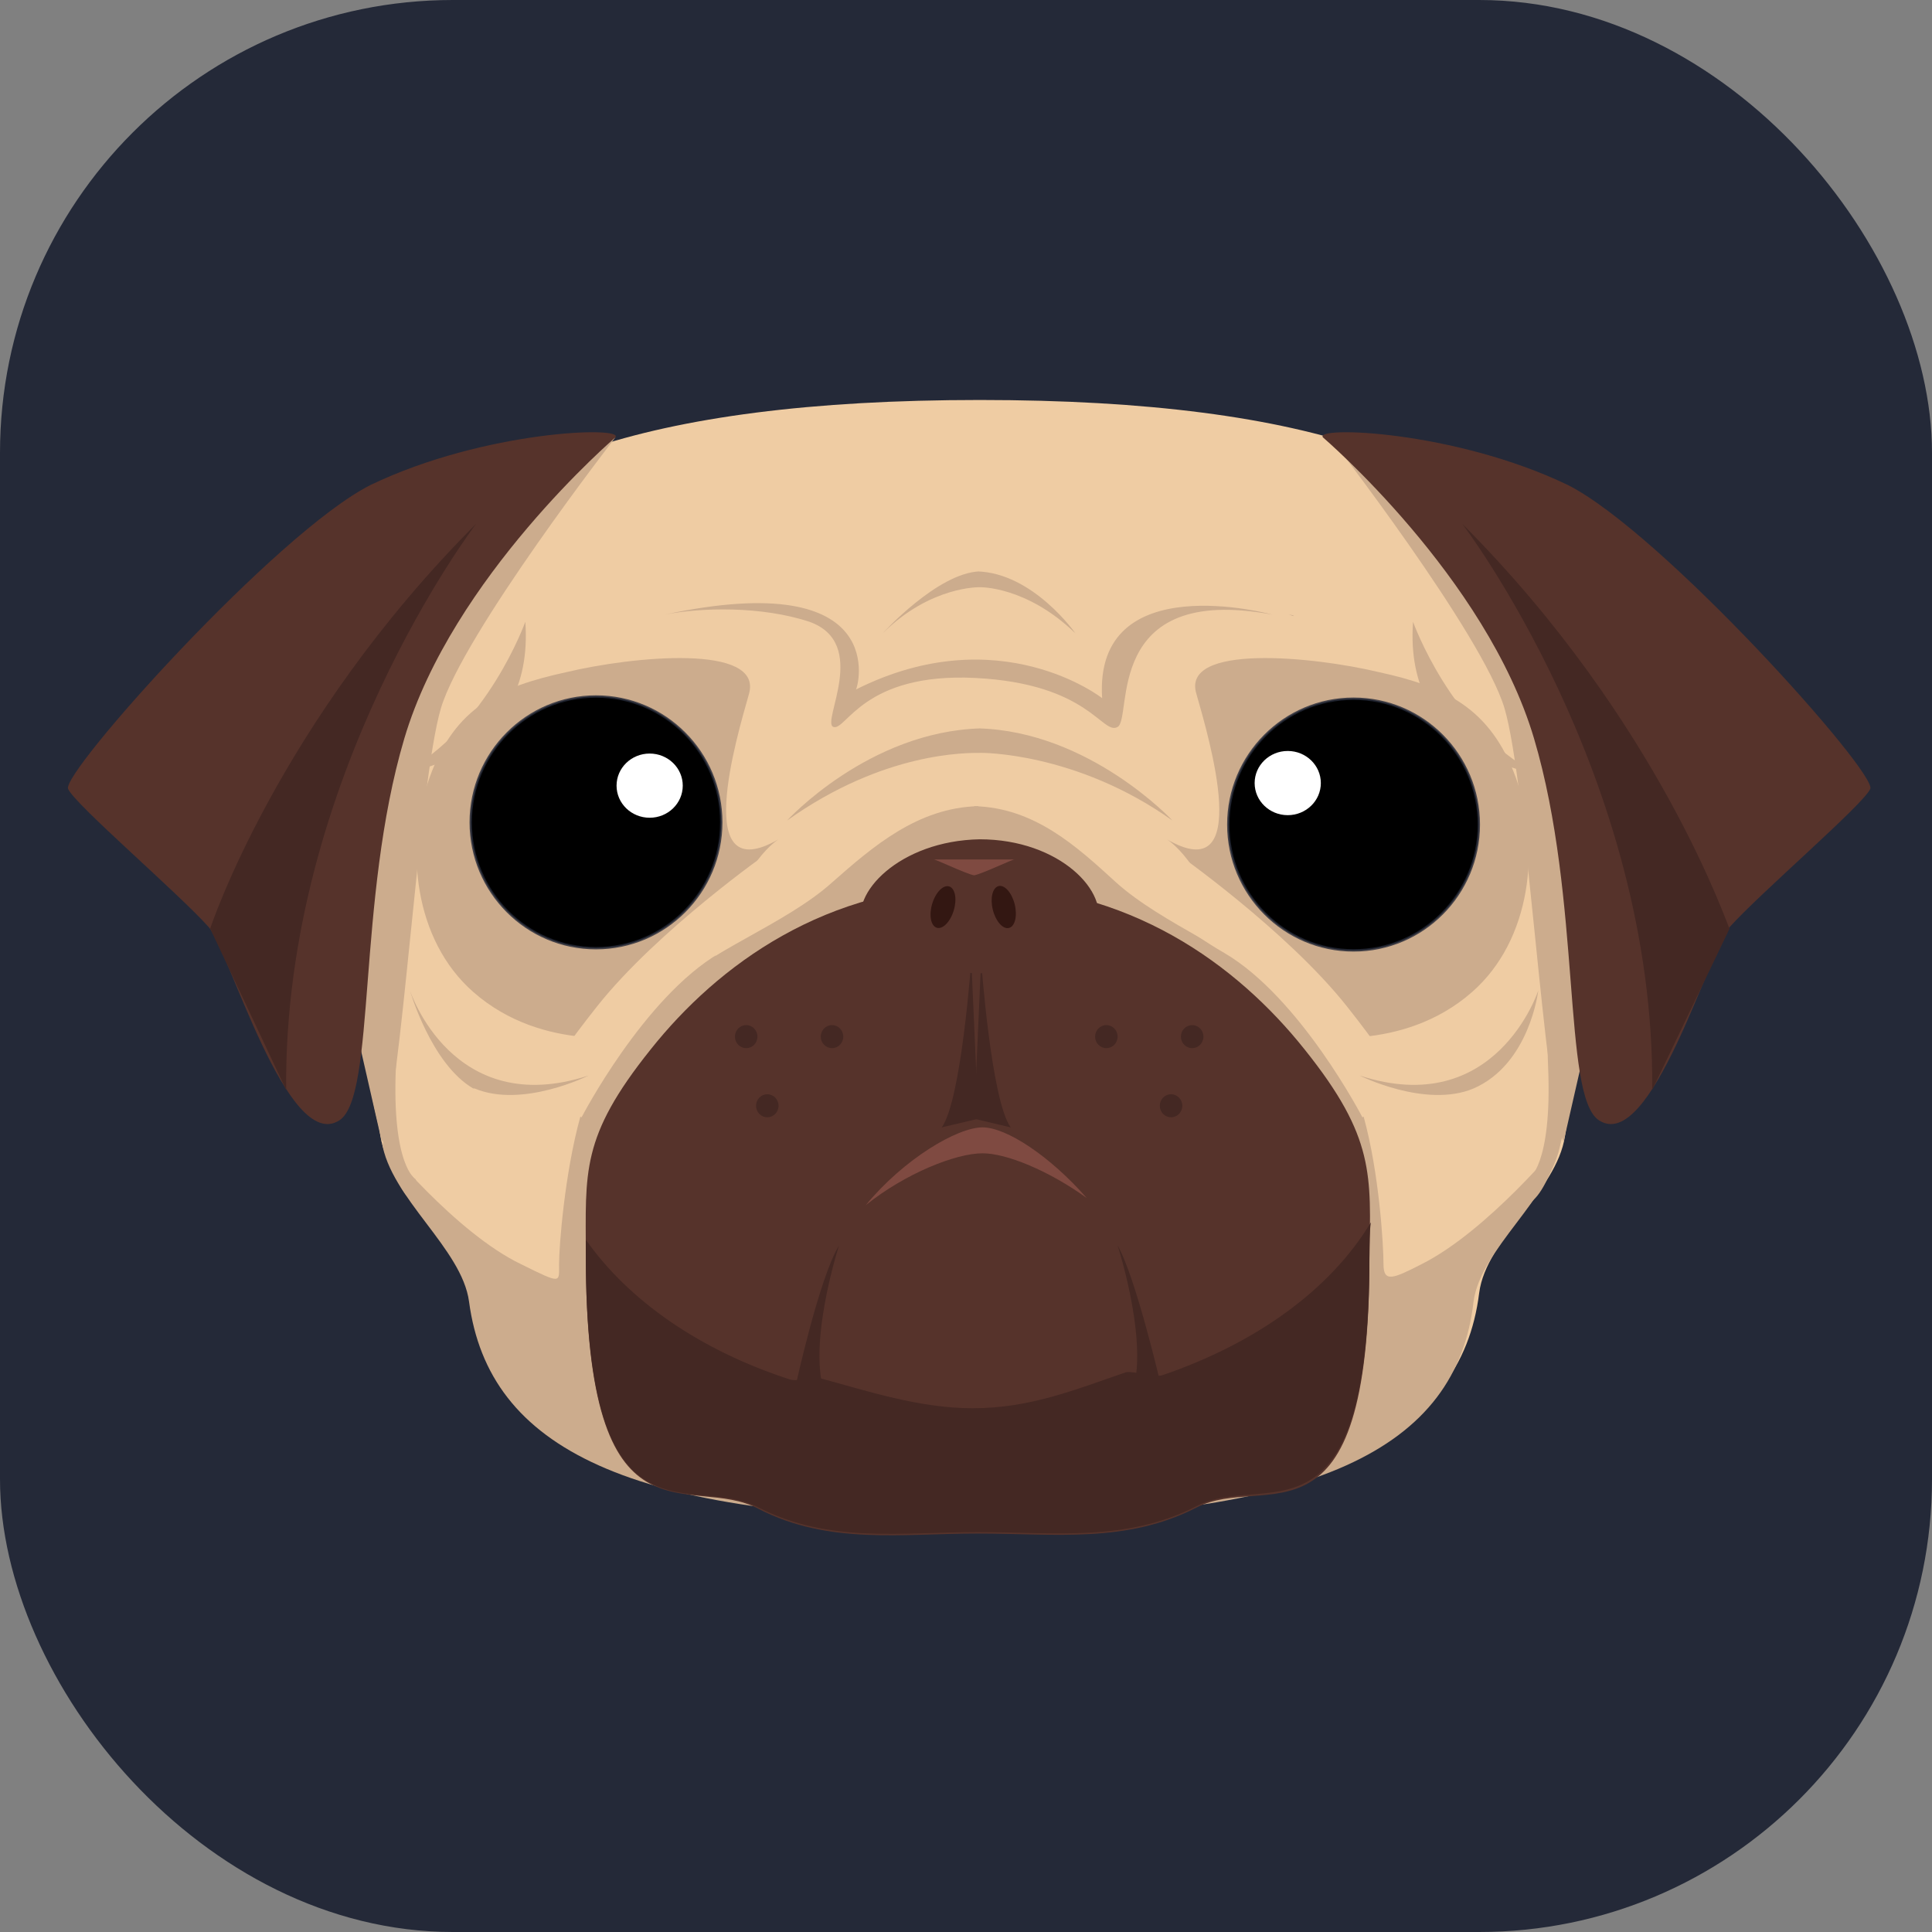 <svg xmlns="http://www.w3.org/2000/svg" width="128" height="128" viewBox="0 0 256 256"><rect x="0" y="0" width="256" height="256" fill="#808080" stroke="none"/><g fill="none"><rect width="256" height="256" fill="#242938" rx="60"/><path fill="#EFCCA3" d="M208.86 99.95c-.373-8.397.746-15.84-2.983-22.139C196.93 62.161 174.56 53 129.82 53v1.336h-.932h.932V53c-44.74 0-68.228 9.161-77.176 25.002c-3.542 6.49-3.17 13.742-3.729 22.14c-.373 6.679-3.355 13.741-2.05 21.375c1.491 9.925 2.05 19.849 3.542 29.011c1.118 7.443 11.185 13.741 12.117 20.803c2.61 19.467 22.37 28.437 67.109 28.437v1.527h-1.118h1.305v-1.527c44.74 0 63.754-8.97 66.177-28.437c.933-7.253 10.253-13.36 11.372-20.803c1.491-9.162 2.05-19.086 3.542-29.011c1.305-7.634-1.678-14.886-2.051-21.566"/><path fill="#CCAC8D" d="M129.074 106.822c8.016.19 13.608 5.344 18.828 10.115c6.152 5.535 16.591 9.352 20.879 14.123c4.287 4.772 9.88 9.543 11.93 16.986c2.051 7.444 2.61 16.987 2.61 19.468s1.305 1.908 5.033 0c8.762-4.39 18.455-16.223 18.455-16.223c-1.118 7.443-10.625 14.123-11.557 21.185c-2.237 19.467-20.693 28.819-66.364 28.819h-.187h1.119"/><path fill="#CCAC8D" d="M158.528 91.935c1.678 5.916 7.643 25.956-3.915 19.276c0 0 4.847 2.863 7.829 13.742c3.17 10.879 10.813 12.215 10.813 12.215s12.489 2.481 21.81-5.726c7.83-6.871 9.135-19.086 5.779-28.438c-3.355-9.16-9.321-12.023-18.082-13.932c-8.762-2.1-26.285-3.817-24.234 2.863"/><path fill="#fff" d="M176.424 110.639c2.368 0 4.287-1.966 4.287-4.39c0-2.425-1.919-4.39-4.287-4.39s-4.288 1.965-4.288 4.39s1.92 4.39 4.288 4.39"/><path fill="#EFCCA3" d="M155.732 112.929s14.726 10.306 22.742 20.422c8.016 10.115 7.83 12.024 7.83 12.024l-5.779 2.672s-8.202-15.842-18.269-21.758c-10.253-5.917-11.371-10.879-11.371-10.879z"/><path fill="#CCAC8D" d="M129.633 106.822c-8.016.19-13.981 5.344-19.387 10.115c-6.152 5.535-16.964 9.352-21.251 14.123c-4.288 4.772-10.067 9.543-12.117 16.986s-2.797 16.987-2.797 19.468s.373 2.672-5.033 0c-8.761-4.199-18.455-16.223-18.455-16.223c1.118 7.443 10.626 14.123 11.558 21.185c2.61 19.467 21.065 28.819 66.737 28.819h.932"/><path fill="#56332B" d="M172.882 139.076c-8.948-11.26-23.302-21.757-43.249-21.757h-.186c-19.947 0-34.3 10.497-43.249 21.757c-9.32 11.642-8.575 16.223-8.575 27.293c0 40.079 13.795 28.628 22.929 33.59c9.321 4.772 19.015 3.245 28.895 3.245h.186c10.067 0 19.574 1.336 28.895-3.435c9.134-4.772 22.929 7.061 22.929-33.019c.186-11.069.746-16.032-8.575-27.674"/><path fill="#442823" d="M128.701 127.243s-1.305 18.513-3.914 22.14l4.846-1.146z"/><path fill="#442823" d="M130.006 127.243s1.305 18.513 3.915 22.14l-4.847-1.146z"/><path fill="#56332B" d="M114.347 122.853c-1.864-4.389 4.847-11.451 15.473-11.642c10.626 0 17.336 7.062 15.472 11.642c-1.864 4.581-8.575 5.917-15.472 6.108c-6.711-.191-13.609-1.527-15.473-6.108"/><path fill="#7F4A41" d="M130.192 152.818c3.17 0 8.762 2.29 13.795 5.916c-4.847-5.535-10.625-9.352-13.795-9.352c-3.355 0-10.439 4.199-15.472 10.307c5.22-4.199 11.931-6.871 15.472-6.871"/><path fill="#442823" d="M128.888 186.599c-7.084 0-13.982-2.29-20.32-4.008c-1.305-.381-2.61.573-3.914.191c-11.745-3.817-21.252-10.306-27.03-18.513v1.909c0 40.08 13.794 28.819 22.928 33.591c9.321 4.771 19.015 3.244 28.895 3.244h.186c10.067 0 19.574 1.336 28.895-3.435c9.134-4.772 22.929 6.871 22.929-33.209c0-1.527 0-3.054.186-4.39c-5.406 8.97-15.286 16.032-27.589 20.231c-1.119.381-3.729-.573-4.847-.382c-6.711 2.29-12.676 4.771-20.319 4.771"/><path fill="#442823" d="M111.178 165.033s-4.66 14.314-1.491 20.612l-4.288-1.908s3.169-14.505 5.779-18.704m36.91 0s4.661 14.314 1.492 20.612l4.287-1.908s-3.355-14.505-5.779-18.704"/><path fill="#CCAC8D" d="M99.248 91.935c-1.678 5.916-7.643 25.956 3.914 19.276c0 0-4.847 2.863-7.83 13.742s-10.811 12.215-10.811 12.215s-12.49 2.481-21.81-5.726c-7.83-6.871-9.135-19.086-5.78-28.438c3.356-9.352 9.321-12.023 18.082-13.932c8.762-2.1 26.099-3.817 24.235 2.863"/><path fill="#331712" d="M133.702 122.957c.798-.21 1.132-1.622.746-3.153s-1.345-2.601-2.142-2.391c-.798.211-1.132 1.623-.746 3.154s1.345 2.601 2.142 2.39m-9.581-.028c.786.25 1.795-.772 2.252-2.282c.458-1.51.191-2.937-.595-3.187c-.787-.25-1.796.772-2.253 2.282s-.191 2.937.596 3.187"/><path fill="#fff" d="M82.284 110.639c2.368 0 4.287-1.966 4.287-4.39c0-2.425-1.92-4.39-4.287-4.39s-4.288 1.965-4.288 4.39s1.92 4.39 4.288 4.39"/><path fill="#7F4A41" d="M134.48 113.883c0-.191-4.287 1.909-5.406 2.1c-1.118-.191-5.406-2.291-5.406-2.1z"/><path fill="#EFCCA3" d="M101.857 112.929s-14.726 10.306-22.742 20.422c-8.016 10.115-7.83 12.024-7.83 12.024l5.78 2.672s8.201-15.842 18.268-21.758c10.066-5.917 11.371-10.879 11.371-10.879z"/><path fill="#CCAC8D" d="M69.607 82.392s-5.033 14.123-16.218 20.04c0 0 17.523-2.1 16.218-20.04m117.629 0s5.033 14.123 16.218 20.04c0 0-17.523-2.1-16.218-20.04m-31.877 26.338s-10.999-11.833-25.726-12.215h.373c-14.913.382-25.725 12.215-25.725 12.215c12.862-9.161 23.861-8.97 25.725-8.97c-.186 0 12.49-.191 25.353 8.97m-12.863-24.811s-5.592-8.016-13.049-8.207h.373c-5.593.19-12.863 8.207-12.863 8.207c6.338-6.298 12.863-6.108 12.863-6.108s6.151-.19 12.676 6.108m-64.5 58.592s-8.761 4.39-15.1 1.718h-.186c-5.593-3.244-8.389-12.978-8.389-12.978s5.593 17.177 23.675 11.26m102.156 0s8.762 4.39 15.1 1.718c7.456-3.244 8.575-12.978 8.575-12.978s-5.593 17.177-23.675 11.26"/><path fill="#CCAC8D" d="M88.063 81.438c4.846-.955 12.862-1.146 19.2.954c8.016 2.863 1.492 13.36 3.169 13.932s3.915-7.252 18.828-6.489c15.1.764 16.778 7.635 18.828 6.49c2.051-1.146-2.05-19.086 20.506-14.887c0 0-23.675-6.49-22.556 11.07c0 0-13.609-10.689-32.623-1.146c.186 0 5.033-16.413-25.353-9.924m82.583 0c.373 0 .559.19.745.19c.187 0-.186-.19-.745-.19M81.538 57.962S61.405 83.92 58.423 93.843c-2.983 10.116-5.22 51.531-7.83 57.448l-9.32-40.843l17.15-42.561zm94.699 0s20.133 25.957 23.116 35.881c2.983 10.116 5.22 51.531 7.829 57.448l9.321-40.843l-17.15-42.561z"/><path fill="#56332B" d="M175.305 57.962s21.624 18.513 27.962 39.89c6.339 21.375 3.729 47.331 8.576 50.576c6.897 4.581 14.726-22.712 17.336-25.575c4.101-4.58 17.71-16.222 18.642-18.322s-27.59-33.972-40.08-40.27c-15.099-7.253-33.741-7.826-32.436-6.299"/><path fill="#442823" d="M193.76 69.414s25.539 33.399 25.166 75.006l10.253-21.376c-.186 0-9.134-27.292-35.419-53.63"/><path fill="#56332B" d="M81.538 57.962s-21.624 18.513-27.962 39.89c-6.339 21.375-3.729 47.331-8.575 50.576c-6.898 4.581-14.727-22.712-17.337-25.575c-4.101-4.58-17.71-16.222-18.642-18.322s27.59-33.972 40.08-40.27c15.1-7.253 33.741-7.826 32.436-6.299"/><path fill="#442823" d="M63.083 69.414s-25.539 33.399-25.166 75.006L27.85 123.044s8.948-27.292 35.233-53.63"/><path fill="#CCAC8D" d="M49.288 145.184s1.864 10.306 4.847 13.55s.932-2.481.932-2.481s-3.17-1.717-2.61-14.887s-3.169 3.818-3.169 3.818m159.013 0s-1.864 10.306-4.847 13.55s-.932-2.481-.932-2.481s3.169-1.717 2.61-14.887s3.169 3.818 3.169 3.818"/><path fill="#442823" d="M110.246 138.885c.824 0 1.491-.683 1.491-1.527s-.667-1.526-1.491-1.526s-1.491.683-1.491 1.526c0 .844.667 1.527 1.491 1.527m-8.575 9.161c.823 0 1.491-.683 1.491-1.526c0-.844-.668-1.527-1.491-1.527s-1.492.683-1.492 1.527s.668 1.526 1.492 1.526m-2.796-9.161c.823 0 1.491-.683 1.491-1.527s-.668-1.526-1.491-1.526s-1.492.683-1.492 1.526c0 .844.668 1.527 1.492 1.527m47.722 0c.824 0 1.492-.683 1.492-1.527s-.668-1.526-1.492-1.526c-.823 0-1.491.683-1.491 1.526c0 .844.668 1.527 1.491 1.527m8.575 9.161c.824 0 1.492-.683 1.492-1.526c0-.844-.668-1.527-1.492-1.527c-.823 0-1.491.683-1.491 1.527s.668 1.526 1.491 1.526m2.797-9.161c.823 0 1.491-.683 1.491-1.527s-.668-1.526-1.491-1.526s-1.492.683-1.492 1.526c0 .844.668 1.527 1.492 1.527"/><path fill="#000" stroke="#242938" stroke-opacity=".8" stroke-width=".32" d="M78.973 125.637c9.165 0 16.596-7.464 16.596-16.672s-7.43-16.672-16.596-16.672c-9.165 0-16.596 7.464-16.596 16.672s7.43 16.672 16.596 16.672Z"/><path fill="#fff" d="M86.083 108.355c2.422 0 4.386-1.904 4.386-4.253s-1.964-4.253-4.386-4.253s-4.386 1.904-4.386 4.253s1.964 4.253 4.386 4.253"/><path fill="#000" stroke="#242938" stroke-opacity=".8" stroke-width=".32" d="M179.354 125.931c9.165 0 16.595-7.464 16.595-16.672s-7.43-16.672-16.595-16.672c-9.166 0-16.596 7.464-16.596 16.672s7.43 16.672 16.596 16.672Z"/><path fill="#fff" d="M170.061 105.66c1.585 0 2.871-1.254 2.871-2.801s-1.286-2.801-2.871-2.801c-1.586 0-2.871 1.254-2.871 2.801s1.285 2.801 2.871 2.801"/><path fill="#fff" d="M170.632 108.014c2.422 0 4.386-1.905 4.386-4.254s-1.964-4.253-4.386-4.253s-4.386 1.905-4.386 4.253c0 2.349 1.964 4.254 4.386 4.254"/></g></svg>
